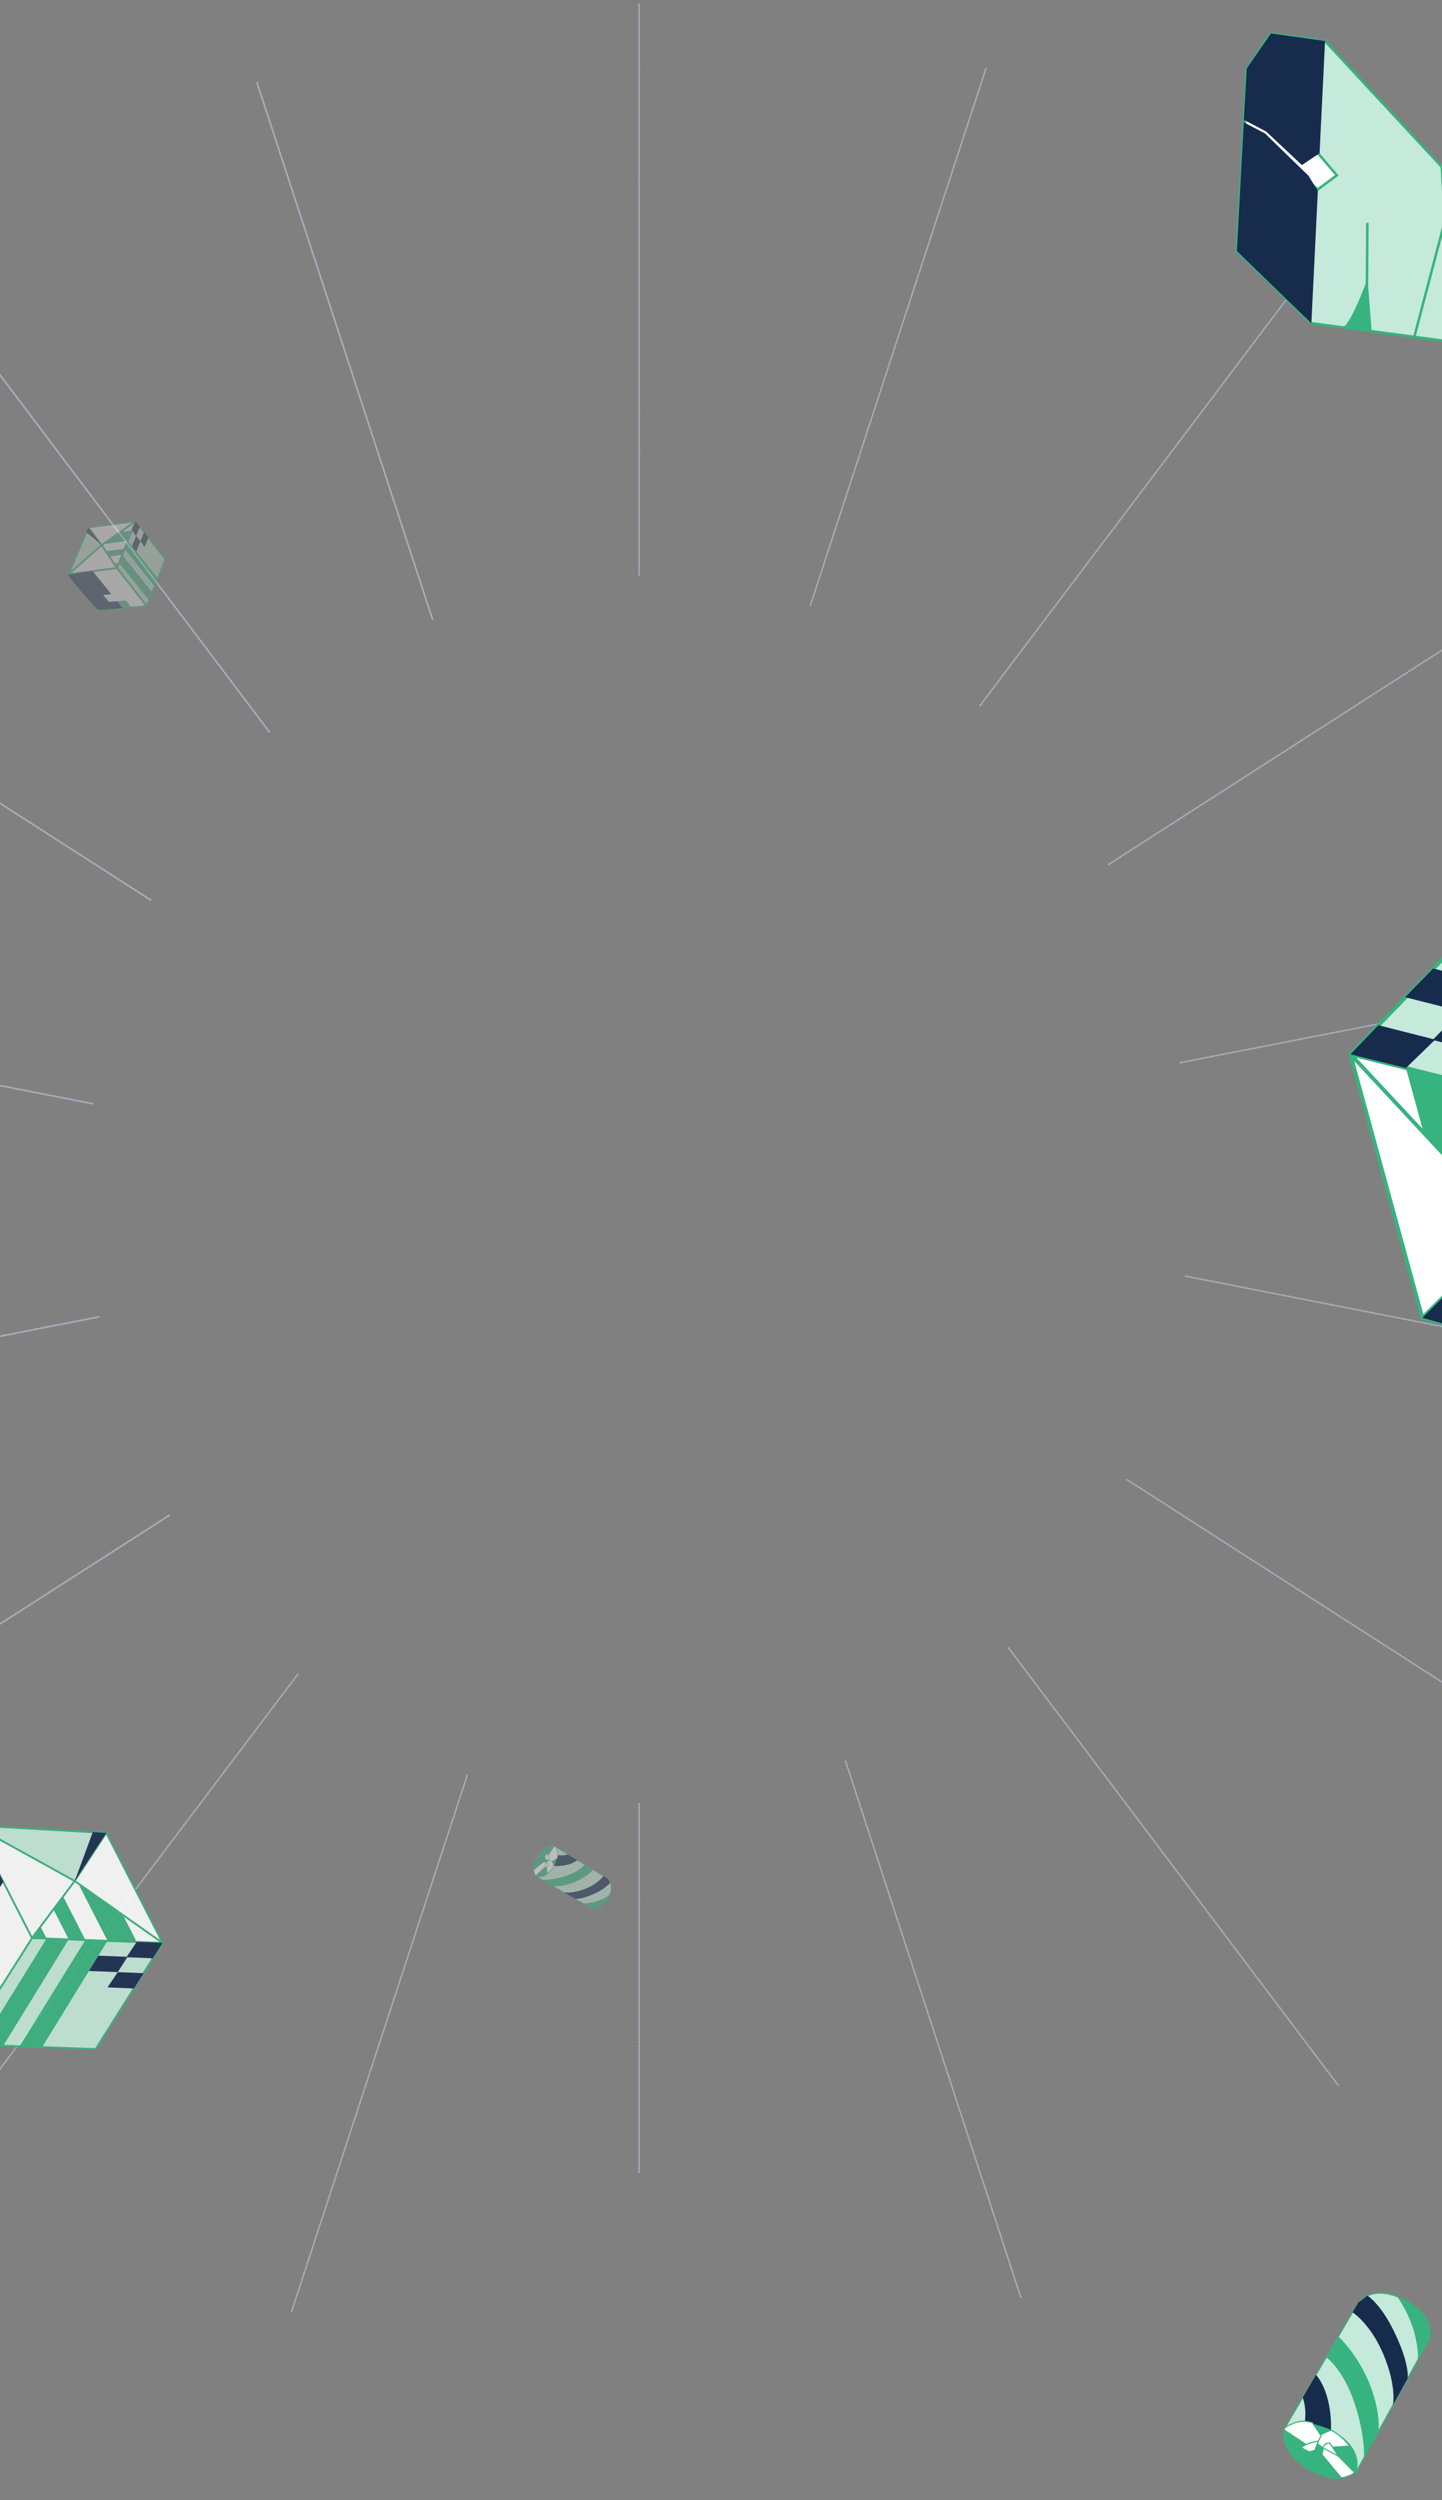 <svg xmlns="http://www.w3.org/2000/svg" width="375" height="650" fill="none" viewBox="0 0 375 650"><rect x="0" y="0" width="375" height="650" fill="#808080" stroke="none"/><path stroke="#A5ADBA" stroke-dasharray=".43 .43" stroke-linecap="round" stroke-miterlimit="10" stroke-width=".426" d="M-71.481 468.094L44.3 393.777"/><path stroke="#A5ADBA" stroke-dasharray=".43 .43" stroke-linecap="round" stroke-miterlimit="10" stroke-width=".426" d="M-105.984 368.193L25.68 342.365"/><path stroke="#A5ADBA" stroke-dasharray=".43 .43" stroke-linecap="round" stroke-miterlimit="10" stroke-width=".426" d="M-107.628 261.104L24.036 286.932"/><path stroke="#A5ADBA" stroke-dasharray=".43 .43" stroke-linecap="round" stroke-miterlimit="10" stroke-width=".426" d="M-76.301 159.862L39.48 234.179"/><path stroke="#A5ADBA" stroke-dasharray=".43 .43" stroke-linecap="round" stroke-miterlimit="10" stroke-width=".426" d="M-15.726 76.651L70.26 190.564"/><path stroke="#A5ADBA" stroke-dasharray=".43 .43" stroke-linecap="round" stroke-miterlimit="10" stroke-width=".426" d="M66.865 21.583L112.542 161.202"/><path stroke="#A5ADBA" stroke-dasharray=".43 .43" stroke-linecap="round" stroke-miterlimit="10" stroke-width=".426" d="M166.215 1.115V149.749"/><path stroke="#A5ADBA" stroke-dasharray=".43 .43" stroke-linecap="round" stroke-miterlimit="10" stroke-width=".426" d="M256.365 17.928L210.688 157.547"/><path stroke="#A5ADBA" stroke-dasharray=".43 .43" stroke-linecap="round" stroke-miterlimit="10" stroke-width=".426" d="M340.599 69.827L254.722 183.618"/><path stroke="#A5ADBA" stroke-dasharray=".43 .43" stroke-linecap="round" stroke-miterlimit="10" stroke-width=".426" d="M403.692 150.602L288.021 224.919"/><path stroke="#A5ADBA" stroke-dasharray=".43 .43" stroke-linecap="round" stroke-miterlimit="10" stroke-width=".426" d="M438.197 250.626L306.642 276.332"/><path stroke="#A5ADBA" stroke-dasharray=".43 .43" stroke-linecap="round" stroke-miterlimit="10" stroke-width=".426" d="M439.95 357.594L308.286 331.766"/><path stroke="#A5ADBA" stroke-dasharray=".43 .43" stroke-linecap="round" stroke-miterlimit="10" stroke-width=".426" d="M408.513 458.836L292.841 384.519"/><path stroke="#A5ADBA" stroke-dasharray=".43 .43" stroke-linecap="round" stroke-miterlimit="10" stroke-width=".426" d="M347.939 542.047L262.061 428.135"/><path stroke="#A5ADBA" stroke-dasharray=".43 .43" stroke-linecap="round" stroke-miterlimit="10" stroke-width=".426" d="M265.456 597.237L219.779 457.496"/><path stroke="#A5ADBA" stroke-dasharray=".43 .43" stroke-linecap="round" stroke-miterlimit="10" stroke-width=".426" d="M166.215 564.707L166.215 468.947"/><path stroke="#A5ADBA" stroke-dasharray=".43 .43" stroke-linecap="round" stroke-miterlimit="10" stroke-width=".426" d="M75.848 600.89L121.634 461.149"/><path stroke="#A5ADBA" stroke-dasharray=".43 .43" stroke-linecap="round" stroke-miterlimit="10" stroke-width=".426" d="M-8.278 548.869L77.6 435.078"/><path stroke="#A5ADBA" stroke-dasharray=".43 .43" stroke-linecap="round" stroke-miterlimit="10" stroke-width=".426" d="M-71.481 468.094L44.3 393.777"/><path stroke="#A5ADBA" stroke-dasharray=".43 .43" stroke-linecap="round" stroke-miterlimit="10" stroke-width=".426" d="M-105.984 368.193L25.68 342.365"/><path stroke="#A5ADBA" stroke-dasharray=".43 .43" stroke-linecap="round" stroke-miterlimit="10" stroke-width=".426" d="M-107.628 261.104L24.036 286.932"/><path stroke="#A5ADBA" stroke-dasharray=".43 .43" stroke-linecap="round" stroke-miterlimit="10" stroke-width=".426" d="M-76.301 159.862L39.48 234.179"/><path stroke="#A5ADBA" stroke-dasharray=".43 .43" stroke-linecap="round" stroke-miterlimit="10" stroke-width=".426" d="M-15.726 76.651L70.26 190.564"/><path stroke="#A5ADBA" stroke-dasharray=".43 .43" stroke-linecap="round" stroke-miterlimit="10" stroke-width=".426" d="M66.865 21.583L112.542 161.202"/><g clip-path="url(#clip0_48_1090)"><path fill="#C5E9DA" stroke="#36B37E" stroke-linejoin="round" stroke-miterlimit="10" stroke-width=".977" d="M351.195 274.087L401.432 222.224L474.628 240.403L424.098 292.25L351.195 274.087Z"/><path fill="#fff" stroke="#36B37E" stroke-linejoin="round" stroke-miterlimit="10" stroke-width=".977" d="M393.325 319.294L351.196 274.089L424.099 292.251L393.325 319.294Z"/><path fill="#C5E9DA" stroke="#36B37E" stroke-linejoin="round" stroke-miterlimit="10" stroke-width=".977" d="M443.236 362.376L369.894 342.604L393.325 319.294L443.236 362.376Z"/><path fill="#fff" stroke="#36B37E" stroke-linejoin="round" stroke-miterlimit="10" stroke-width=".977" d="M351.196 274.089L369.893 342.603L393.325 319.294L351.196 274.089Z"/><path fill="#36B37E" d="M394.296 284.816L443.899 232.741L431.327 229.637L381.927 281.752L394.296 284.816Z"/><path fill="#36B37E" d="M381.926 281.752L391.69 317.53L370.211 294.464L365.622 277.648L381.926 281.752Z"/><path fill="#172B4D" d="M365.622 277.648L373.224 270.288L358.456 266.534L351.196 274.089L365.622 277.648Z"/><path fill="#172B4D" d="M388.878 274.473L395.959 266.966L379.858 262.903L372.573 270.369L388.878 274.473Z"/><path fill="#172B4D" d="M379.858 262.903L387.46 255.543L372.693 251.789L365.408 259.255L379.858 262.903Z"/><path fill="#172B4D" d="M391.366 321.271L393.325 319.294L377.383 344.692L369.894 342.603L391.366 321.271Z"/></g><g opacity=".88"><g clip-path="url(#clip1_48_1090)"><path fill="#C5E9DA" stroke="#36B37E" stroke-linejoin="round" stroke-miterlimit="10" stroke-width=".474" d="M42.27 505.106L24.865 532.712L-9.2 531.467L8.337 503.841L42.27 505.106Z"/><path fill="#fff" stroke="#36B37E" stroke-linejoin="round" stroke-miterlimit="10" stroke-width=".474" d="M8.336 503.841L-9.201 531.466L-22.723 501.386L-6.64 474.599L8.336 503.841Z"/><path fill="#fff" stroke="#36B37E" stroke-linejoin="round" stroke-miterlimit="10" stroke-width=".474" d="M8.336 503.841L19.437 489.022L-6.64 474.6L8.336 503.841Z"/><path fill="#fff" stroke="#36B37E" stroke-linejoin="round" stroke-miterlimit="10" stroke-width=".474" d="M19.438 489.022L42.27 505.105L8.336 503.841L19.438 489.022Z"/><path fill="#C5E9DA" stroke="#36B37E" stroke-linejoin="round" stroke-miterlimit="10" stroke-width=".474" d="M-6.64 474.599L27.637 476.535L19.437 489.021L-6.64 474.599Z"/><path fill="#fff" stroke="#36B37E" stroke-linejoin="round" stroke-miterlimit="10" stroke-width=".474" d="M42.27 505.105L27.638 476.536L19.438 489.022L42.27 505.105Z"/><path fill="#644DF2" d="M13.905 496.421L10.537 500.876L13.905 496.421Z"/><path fill="#36B37E" d="M12.123 503.973L10.538 500.877L8.336 503.841L12.123 503.973Z"/><path fill="#36B37E" d="M12.123 503.973L-4.983 531.613L0.866 531.818L17.878 504.179L12.123 503.973Z"/><path fill="#36B37E" d="M22.21 504.363L5.104 532.003L10.953 532.209L27.965 504.57L22.21 504.363Z"/><path fill="#36B37E" d="M22.209 504.363L16.326 492.876L13.905 496.422L17.878 504.18L22.209 504.363Z"/><path fill="#36B37E" d="M27.965 504.569L20.324 489.65L31.967 497.858L35.558 504.87L27.965 504.569Z"/><path fill="#172B4D" d="M35.558 504.87L32.879 508.832L39.76 509.121L42.27 505.105L35.558 504.87Z"/><path fill="#172B4D" d="M25.566 508.435L23.131 512.413L30.63 512.715L33.159 508.736L25.566 508.435Z"/><path fill="#172B4D" d="M30.631 512.714L27.951 516.676L34.832 516.965L37.361 512.986L30.631 512.714Z"/><path fill="#172B4D" d="M20.12 487.965L19.437 489.021L24.131 476.307L27.637 476.535L20.12 487.965Z"/><path fill="#172B4D" d="M-12.748 511.485L-15.009 506.428L-11.929 501.225L-9.575 506.282L0.848 489.22C0.848 489.22 -5.646 476.539 -6.64 474.599C-7.633 472.66 -22.742 501.349 -22.742 501.349L-15.885 516.575L-12.748 511.485Z"/></g></g><g opacity=".32"><g clip-path="url(#clip2_48_1090)"><path fill="#C5E9DA" stroke="#36B37E" stroke-linejoin="round" stroke-miterlimit="10" stroke-width=".474" d="M35.261 135.484L43.041 145.395L38.169 157.62L30.399 147.659L35.261 135.484Z"/><path fill="#fff" stroke="#36B37E" stroke-linejoin="round" stroke-miterlimit="10" stroke-width=".474" d="M30.399 147.658L38.169 157.619L25.477 158.633L17.823 149.31L30.399 147.658Z"/><path fill="#fff" stroke="#36B37E" stroke-linejoin="round" stroke-miterlimit="10" stroke-width=".474" d="M30.399 147.658L26.45 141.699L17.823 149.31L30.399 147.658Z"/><path fill="#fff" stroke="#36B37E" stroke-linejoin="round" stroke-miterlimit="10" stroke-width=".474" d="M26.45 141.699L35.261 135.483L30.398 147.659L26.45 141.699Z"/><path fill="#C5E9DA" stroke="#36B37E" stroke-linejoin="round" stroke-miterlimit="10" stroke-width=".474" d="M17.822 149.311L22.973 137.097L26.45 141.699L17.822 149.311Z"/><path fill="#fff" stroke="#36B37E" stroke-linejoin="round" stroke-miterlimit="10" stroke-width=".474" d="M35.261 135.483L22.973 137.097L26.45 141.699L35.261 135.483Z"/><path fill="#644DF2" d="M28.423 144.671L29.606 146.474L28.423 144.671Z"/><path fill="#36B37E" d="M30.938 146.299L29.606 146.474L30.398 147.659L30.938 146.299Z"/><path fill="#36B37E" d="M30.938 146.3L38.769 156.106L39.603 154.006L31.759 144.234L30.938 146.3Z"/><path fill="#36B37E" d="M32.388 142.682L40.219 152.488L41.053 150.388L33.21 140.616L32.388 142.682Z"/><path fill="#36B37E" d="M32.388 142.682L27.448 143.331L28.424 144.671L31.76 144.233L32.388 142.682Z"/><path fill="#36B37E" d="M33.21 140.616L26.793 141.458L31.289 138.29L34.304 137.894L33.21 140.616Z"/><path fill="#172B4D" d="M34.305 137.894L35.398 139.382L36.396 136.917L35.261 135.484L34.305 137.894Z"/><path fill="#172B4D" d="M34.304 141.99L35.435 143.391L36.517 140.703L35.399 139.268L34.304 141.99Z"/><path fill="#172B4D" d="M36.517 140.703L37.61 142.191L38.608 139.727L37.49 138.291L36.517 140.703Z"/><path fill="#172B4D" d="M26.154 141.314L26.45 141.699L22.435 138.343L22.973 137.097L26.154 141.314Z"/><path fill="#36B37E" d="M34.213 157.943L32.699 156.102L29.863 156.377L31.355 158.172L34.213 157.943Z"/><path fill="#172B4D" d="M30.443 156.317L28.311 156.483L26.818 154.688L28.962 154.488L24.111 148.484C24.111 148.484 18.657 149.201 17.823 149.31C16.988 149.42 25.46 158.636 25.46 158.636L31.887 158.118L30.443 156.317Z"/></g></g><g clip-path="url(#clip3_48_1090)"><path fill="#C5E9DA" stroke="#36B37E" stroke-linejoin="round" stroke-miterlimit="10" stroke-width=".646" d="M387.404 90.184L341.006 84.029L321.633 65.234L324.204 17.765L330.506 8.684L344.563 10.65L389.895 59.497L387.404 90.184Z"/><path fill="#36B37E" d="M356.709 86.113L355.637 72.466C355.637 72.466 350.95 85.343 349 85.091C346.997 84.803 356.709 86.113 356.709 86.113Z"/><path stroke="#36B37E" stroke-miterlimit="10" stroke-width=".646" d="M367.799 87.593L378.432 47.214"/><path stroke="#36B37E" stroke-miterlimit="10" stroke-width=".646" d="M375.752 57.313L374.954 43.384"/><path fill="#fff" stroke="#36B37E" stroke-width=".646" d="M323.984 27.748L342.948 40.065L347.642 45.561L342.719 49.245L323.649 33.69L323.984 27.748Z"/><path stroke="#36B37E" stroke-miterlimit="10" stroke-width=".646" d="M355.449 79.031L355.591 57.965"/><path fill="#172B4D" d="M323.451 31.49L323.635 31.224L329.282 34.199L338.568 42.925L343.163 39.819L344.585 10.672L330.528 8.706L324.226 17.787L323.451 31.49Z"/><path fill="#172B4D" d="M328.95 34.676L323.463 31.812L321.655 65.255L341.029 84.05L342.711 49.654L340.274 45.681L328.95 34.676Z"/></g><g clip-path="url(#clip4_48_1090)" opacity=".48"><path fill="#C5E9DA" stroke="#36B37E" stroke-miterlimit="10" stroke-width=".122" d="M144.187 479.974L158.006 488.403C158.006 488.403 160.052 490.015 158.128 493.487C156.204 496.959 153.873 496.117 153.873 496.117L139.521 487.857C139.521 487.857 137.821 486.29 139.526 483.079C141.499 479.343 144.187 479.974 144.187 479.974Z"/><path fill="#36B37E" d="M144.187 479.975C144.187 479.975 146.145 481.176 144.056 485.129C142.092 488.831 139.521 487.857 139.521 487.857C139.521 487.857 137.869 486.153 139.526 483.079C141.183 480.006 143.171 479.951 144.187 479.975Z"/><path fill="#172B4D" d="M156.909 487.73C156.909 487.73 155.631 489.675 152.267 491.019C148.699 492.448 146.667 491.97 146.667 491.97L149.549 493.634C149.549 493.634 151.062 493.954 154.792 492.213C157.837 490.795 158.706 489.395 158.706 489.395L157.989 488.4L156.909 487.73Z"/><path fill="#36B37E" d="M152.01 484.785C152.01 484.785 150.773 486.527 147.113 487.714C143.453 488.901 140.941 488.689 140.941 488.689L143.824 490.353C143.824 490.353 146.159 490.65 149.457 489.287C152.514 488.015 154.259 486.16 154.259 486.16L152.491 485.076L152.01 484.785Z"/><path fill="#172B4D" d="M144.056 485.129C144.056 485.129 147.891 485.418 150.145 483.602L147.672 482.1C147.672 482.1 146.545 482.529 145.002 482.281C145.002 482.281 144.595 484.065 144.056 485.129Z"/><path fill="#fff" stroke="#36B37E" stroke-miterlimit="10" stroke-width=".122" d="M142.591 483.613L142.104 484.244L142.267 487.134C142.267 487.134 143.386 486.362 144.055 485.129L143.462 483.703L142.591 483.613Z"/><path fill="#fff" stroke="#36B37E" stroke-miterlimit="10" stroke-width=".122" d="M144.785 480.857C144.785 480.857 144.62 480.155 144.181 479.966L141.86 483.323C141.86 483.323 142.667 483.6 142.868 483.712C143.075 483.834 143.455 484.042 143.455 484.042L144.878 483.117C144.884 483.127 145.372 481.995 144.785 480.857Z"/><path fill="#36B37E" d="M158.514 492.676C158.514 492.676 156.442 494.141 153.914 494.605C151.565 495.04 151.348 494.673 151.348 494.673L153.873 496.118C153.873 496.118 154.951 496.482 156.302 495.652C157.654 494.822 158.514 492.676 158.514 492.676Z"/><path fill="#fff" stroke="#36B37E" stroke-miterlimit="10" stroke-width=".122" d="M142.874 483.721C142.874 483.721 142.693 482.637 142.476 482.27C142.259 481.903 142.211 481.79 142.211 481.79L141.697 482.7L141.865 483.332L142.874 483.721Z"/><path fill="#fff" stroke="#36B37E" stroke-miterlimit="10" stroke-width=".122" d="M142.094 484.25L141.378 484.088L138.812 486.147C138.812 486.147 138.747 486.406 139.115 487.274L139.343 487.636L142.381 484.745C142.371 484.751 142.457 484.328 142.094 484.25Z"/><path fill="#fff" stroke="#36B37E" stroke-miterlimit="10" stroke-width=".122" d="M142.094 484.25C142.094 484.25 141.143 485.931 141.18 485.897C141.217 485.863 142.641 484.964 142.641 484.964C142.641 484.964 142.59 484.241 142.094 484.25Z"/></g><g clip-path="url(#clip5_48_1090)"><path fill="#C5E9DA" stroke="#36B37E" stroke-miterlimit="10" stroke-width=".289" d="M333.897 631.678L353.277 598.525C353.277 598.525 357.009 593.6 365.33 598.009C373.65 602.418 371.757 607.984 371.757 607.984L352.802 642.394C352.802 642.394 349.163 646.498 341.469 642.595C332.52 638.081 333.897 631.678 333.897 631.678Z"/><path fill="#36B37E" d="M333.898 631.679C333.898 631.679 336.659 626.98 346.129 631.76C354.998 636.253 352.802 642.394 352.802 642.394C352.802 642.394 348.833 646.389 341.469 642.595C334.105 638.802 333.887 634.088 333.898 631.679Z"/><path fill="#172B4D" d="M351.726 601.157C351.726 601.157 356.397 604.101 359.734 612.021C363.282 620.421 362.239 625.263 362.239 625.263L366.059 618.351C366.059 618.351 366.749 614.747 362.454 605.978C358.955 598.819 355.597 596.819 355.597 596.819L353.267 598.564L351.726 601.157Z"/><path fill="#36B37E" d="M344.958 612.909C344.958 612.909 349.145 615.766 352.123 624.394C355.102 633.022 354.709 638.991 354.709 638.991L358.529 632.078C358.529 632.078 359.128 626.525 355.748 618.763C352.597 611.57 348.118 607.513 348.118 607.513L345.627 611.755L344.958 612.909Z"/><path fill="#172B4D" d="M346.129 631.761C346.129 631.761 346.644 622.651 342.235 617.385L338.783 623.317C338.783 623.317 339.849 625.973 339.331 629.643C339.331 629.643 343.581 630.528 346.129 631.761Z"/><path fill="#fff" stroke="#36B37E" stroke-miterlimit="10" stroke-width=".289" d="M342.598 635.301L344.116 636.428L350.963 635.913C350.963 635.913 349.083 633.293 346.128 631.761L342.772 633.232L342.598 635.301Z"/><path fill="#fff" stroke="#36B37E" stroke-miterlimit="10" stroke-width=".289" d="M335.96 630.22C335.96 630.22 334.302 630.643 333.873 631.692L341.939 637.049C341.939 637.049 342.562 635.121 342.818 634.639C343.099 634.143 343.575 633.234 343.575 633.234L341.316 629.899C341.341 629.884 338.632 628.778 335.96 630.22Z"/><path fill="#36B37E" d="M363.387 597.129C363.387 597.129 366.954 601.979 368.168 607.954C369.304 613.507 368.442 614.038 368.442 614.038L371.757 607.985C371.757 607.985 372.574 605.41 370.545 602.243C368.516 599.075 363.387 597.129 363.387 597.129Z"/><path fill="#fff" stroke="#36B37E" stroke-miterlimit="10" stroke-width=".289" d="M342.843 634.626C342.843 634.626 340.281 635.103 339.419 635.634C338.557 636.165 338.293 636.285 338.293 636.285L340.474 637.462L341.964 637.036L342.843 634.626Z"/><path fill="#fff" stroke="#36B37E" stroke-miterlimit="10" stroke-width=".289" d="M344.131 636.452L343.78 638.157L348.776 644.151C348.776 644.151 349.393 644.296 351.437 643.383L352.284 642.827L345.293 635.748C345.307 635.773 344.299 635.587 344.131 636.452Z"/><path fill="#fff" stroke="#36B37E" stroke-miterlimit="10" stroke-width=".289" d="M344.131 636.452C344.131 636.452 348.16 638.632 348.077 638.546C347.994 638.46 345.799 635.121 345.799 635.121C345.799 635.121 344.086 635.276 344.131 636.452Z"/></g><defs><clipPath id="clip0_48_1090"><rect width="128.874" height="147.139" fill="#fff" transform="translate(340.936 238.255) rotate(-15.264)"/></clipPath><clipPath id="clip1_48_1090"><rect width="58.247" height="66.502" fill="#fff" transform="translate(50.135 520.003) rotate(152.88)"/></clipPath><clipPath id="clip2_48_1090"><rect width="22.488" height="25.675" fill="#fff" transform="translate(41.698 134.557) rotate(82.516)"/></clipPath><clipPath id="clip3_48_1090"><rect width="93.857" height="62.959" fill="#fff" transform="translate(375.31 108.234) rotate(-145.241)"/></clipPath><clipPath id="clip4_48_1090"><rect width="20.41" height="16.267" fill="#fff" transform="translate(151.014 475.325) rotate(61.074)"/></clipPath><clipPath id="clip5_48_1090"><rect width="48.421" height="38.593" fill="#fff" transform="translate(322.564 615.689) rotate(-30)"/></clipPath></defs></svg>